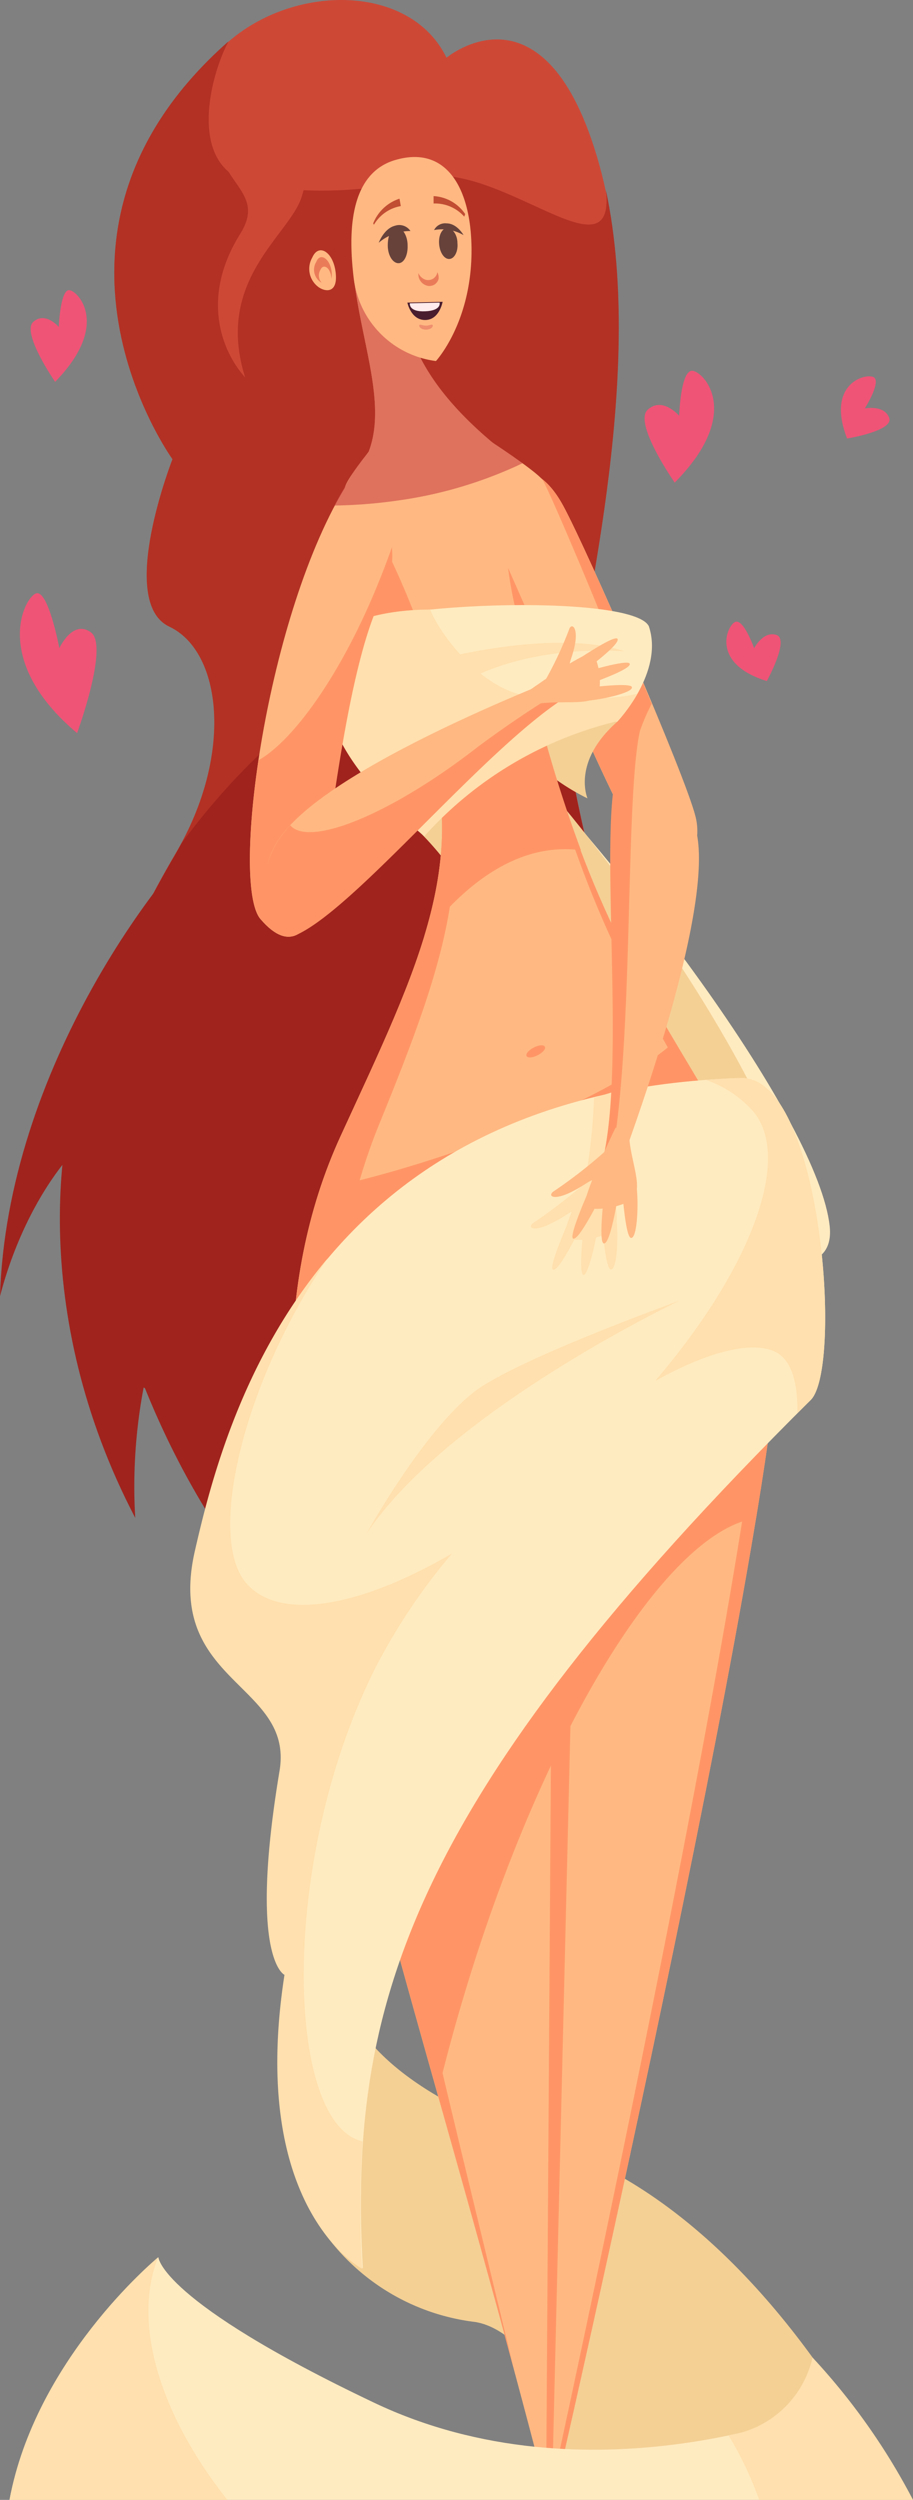 <svg xmlns="http://www.w3.org/2000/svg" viewBox="0 0 77.7 212.64"><rect x="0" y="0" width="77.7" height="212.64" fill="#808080" stroke="none"/><defs><style>.cls-1{isolation:isolate;}.cls-2{fill:#ef5476;}.cls-3{fill:#ce4836;}.cls-4{fill:#b23124;}.cls-5{fill:#a0231d;}.cls-6{fill:#ffb882;}.cls-7{fill:#ffebc0;}.cls-8{fill:#f4d095;}.cls-9{fill:#ff9566;}.cls-10{fill:#ffe0ae;}.cls-11{fill:#c94343;opacity:0.6;mix-blend-mode:multiply;}.cls-12{fill:#66423b;}.cls-13{fill:#c14d33;}.cls-14{fill:#ea7b59;}.cls-15{fill:#491d2e;}.cls-16{fill:#ffebeb;}.cls-17{fill:#ef8f6f;}</style></defs><title>APHRODITE</title><g class="cls-1"><g id="Layer_2" data-name="Layer 2"><g id="_1" data-name="1"><path class="cls-2" d="M6.56,62.36C-.67,56.27,2,50.89,3.05,50.48s2,4.65,2,4.65,1.14-2.48,2.69-1.34S6.56,62.36,6.56,62.36Z"/><path class="cls-2" d="M57.42,41.05c5.79-5.84,2.54-9.39,1.52-9.51s-1.14,3.83-1.14,3.83-1.4-1.66-2.67-.53S57.42,41.05,57.42,41.05Z"/><path class="cls-2" d="M4.69,32.48c4.69-4.79,2-7.7,1.22-7.8S5,27.81,5,27.81s-1.14-1.35-2.17-.43S4.69,32.48,4.69,32.48Z"/><path class="cls-2" d="M65.26,57.93c-4.67-1.44-3.48-4.54-2.75-5s1.67,2.21,1.67,2.21.76-1.5,1.9-1.13S65.26,57.93,65.26,57.93Z"/><path class="cls-3" d="M48.39,61.4C49.44,53,55.52,30.21,51,14S38,4.91,38,4.91C34.93-1.41,25-1.41,19.33,3.65.89,20,14.68,39.06,14.68,39.06S9.93,51.19,14.41,53.3s5.48,10.87.57,19.24C6.25,87.41,4.84,98.71,6.53,108.83s13.4,17.28,27.91,4l11.76-1C63.23,105.87,47.33,69.83,48.39,61.4Z"/><path class="cls-4" d="M48.39,61.4c1-8,6.59-29.18,3.18-45.21.87,7.9-9.41-3-16.13-1-5,1.5-13.11,1.3-15.54-.25-3.5-2.22-2-8.47-.46-11.41l-.11.09C.89,20,14.68,39.06,14.68,39.06S9.93,51.19,14.41,53.3s5.48,10.87.57,19.24C6.25,87.41,4.84,98.71,6.53,108.83s13.4,17.28,27.91,4l11.76-1C63.23,105.87,47.33,69.83,48.39,61.4Z"/><path class="cls-5" d="M34.44,112.83l11.76-1c17-5.91,1.13-41.95,2.19-50.38.18-1.49.53-3.44.94-5.71-.26-.11-.53-.23-.8-.33-10.47-3.83-23.26,3.06-33.08,16.32-.16.28-.3.57-.47.86C6.25,87.41,4.84,98.71,6.53,108.83S19.93,126.11,34.44,112.83Z"/><path class="cls-5" d="M31.13,143.37c-15-10.33-22-31.31-22.67-39.85l17.9,4.42C23.6,110.76,24.89,136.27,31.13,143.37Z"/><path class="cls-6" d="M44.89,39.94c-7.54-5.37-10.33-10.22-10.54-14.67A6.71,6.71,0,0,0,30,19.42c-.62,8.06,4.43,15.79.25,20.95Z"/><path class="cls-7" d="M36.93,57C53.46,73.21,69.68,95.63,70.61,104.3s-21.07-2.68-21.07-2.68S45.72,75.89,32.29,66.8C28,58,36.93,57,36.93,57Z"/><path class="cls-8" d="M38.52,58.26c15.12,14.83,28.29,36.29,29.14,44.22S48.39,100,48.39,100,44.9,76.51,32.62,68.2C28.65,60.17,38.52,58.26,38.52,58.26Z"/><path class="cls-8" d="M26.76,188.64a18.52,18.52,0,0,0,13.62,8.86c4.82.69,9.7,9.69,4.92,11.83l31.07,3.31s-10.73-24.1-29.74-30.28c-22.39-7.27-18.55-18.62-15.38-20.14L26,154.92Z"/><path class="cls-6" d="M40.41,42.11c7.84,16,12.45,28.71,15,30.65,3.09,2.33,4.42-.81,3.78-3.31C58.32,65.94,50,46.8,47.92,43,44.57,36.86,40.41,42.11,40.41,42.11Z"/><path class="cls-9" d="M53.46,68.61a17.87,17.87,0,0,1,2-8.75C52.7,53.19,49.17,45.3,47.92,43c-3.35-6.15-7.51-.9-7.51-.9,6.2,12.61,10.37,23.21,13.11,28.06C53.49,69.66,53.46,69.14,53.46,68.61Z"/><path class="cls-8" d="M52.53,61.39C48.63,64.82,50,67.91,50,67.91s-7.07-3.29-5.93-7.32S52.53,61.39,52.53,61.39Z"/><path class="cls-6" d="M44.06,52.86,35.32,60c5.49,12.32.29,22.19-6.34,36.65C17.41,121.9,31.9,155.37,46.49,212h.76s20.44-89,19.08-101.47C64.24,91.3,50.88,88.39,44.06,52.86Z"/><path class="cls-9" d="M32.28,95.6c5.9-14.46,8.85-23.27,3.95-35.59l7.47-6.86L35.32,60c5.49,12.32.29,22.19-6.34,36.65C18.15,120.28,30.16,151.12,43.7,201.4,31.64,151.12,22.63,119.23,32.28,95.6Z"/><path class="cls-9" d="M66.33,110.51C64.24,91.3,50.88,88.39,44.06,52.86l0,0c6.07,35.51,19.2,38.68,21.06,57.88C66.3,123.27,46.86,212,46.86,212h.39S67.69,123,66.33,110.51Z"/><path class="cls-9" d="M58.44,101a14.51,14.51,0,0,1,6.09,1.38c-1.69-4.92-4.26-9-7.11-13.78-7.24,6.39-24.7,11.63-30.17,12.52-4.46,13.53-2.4,29.48,2.63,49.87C32.71,122.38,44.42,101,58.44,101Z"/><path class="cls-9" d="M36.11,79.63c3.71-4.76,7.75-7.4,12-7.4a9.8,9.8,0,0,1,1.33.09,116.07,116.07,0,0,1-5.35-19.46L35.32,60C38.39,66.9,38.11,73,36.11,79.63Z"/><polygon class="cls-9" points="47.02 129.51 46.49 209.98 47.02 210.12 49.02 127.12 47.02 129.51"/><path class="cls-9" d="M66.33,110.51c-1.26-11.58-9.14-16.18-10-13.67-6.92,19.88-23.08,25.22-30.63,19.93a7.48,7.48,0,0,1-.88-.72c-.4,16.37,5.15,36.23,12.42,62q.54-2.26,1.17-4.56c6.63-24.24,17.86-43.19,25.94-44.36C65.81,120.27,66.64,113.38,66.33,110.51Z"/><path class="cls-7" d="M.81,212.64H77.7l-7.87-7.73s-19.75,8.14-38-.54S13.48,192,13.48,192,3.09,200.52.81,212.64Z"/><path class="cls-10" d="M64.61,212.64H77.7a55.32,55.32,0,0,0-8.55-12.11A8.62,8.62,0,0,1,62,207.15,30.33,30.33,0,0,1,64.61,212.64Z"/><path class="cls-10" d="M13.46,192C13,192.39,3,200.81.81,212.64H19.35C13.6,205.38,11.23,197.59,13.46,192Z"/><path class="cls-7" d="M69,119.08c-34.32,34.07-39.36,51.75-38.12,73.86,0,0-9.71-5-6.61-25,0,0-3.09-1.34-.42-17.35,1.24-7.44-9.71-7.44-7.23-18.6S26.49,92.81,63.07,91.7C69.89,91.49,71.76,116.3,69,119.08Z"/><path class="cls-10" d="M52.48,103.84c.11-1.06-.48-2.68-.62-4.18.73-2.06,1.61-4.66,2.47-7.45l-3.78,1.18a48,48,0,0,1-.77,7.1l-.12.26a46.52,46.52,0,0,1-4.33,3.31c-.44.39.11.74,1.59,0,.93-.45,1.38-.83,1.74-1-.19.46-.34.89-.45,1.24-.55,1.3-1.49,3.61-1.14,3.7s1.13-1.28,1.81-2.55a5.3,5.3,0,0,0,.68,0c-.11,1.29-.2,2.94.1,3s.8-1.8,1.07-3.19a5.27,5.27,0,0,0,.6-.2c.12,1.28.34,2.88.65,2.92.52.06.65-2.54.5-4.15Z"/><path class="cls-10" d="M30.86,182.16a5,5,0,0,1-.76-.29c-5.8-2.92-6.1-24.19,1.85-40a51.36,51.36,0,0,1,6.53-9.74c-7.9,4.61-14.81,5.83-17.59,2.45-3.22-3.93-.26-16.85,7-27.55-7.39,8.78-10,19.16-11.33,25-2.48,11.16,8.47,11.16,7.23,18.6-2.67,16,.42,17.35.42,17.35-3.1,20,6.61,25,6.61,25A84.23,84.23,0,0,1,30.86,182.16Z"/><path class="cls-10" d="M63.07,91.7c-1,0-2,.09-3,.16a9.47,9.47,0,0,1,4.06,2.71c3.34,4.07-.36,13.54-8.39,22.91C60.17,115,64,114,66,115c1.35.68,1.9,2.55,1.86,5.2L69,119.08C71.76,116.3,69.89,91.49,63.07,91.7Z"/><path class="cls-6" d="M31.36,54.51c-1.55-10.33-2.39-11.73-2-13.08s5.49-7.27,6.11-7.48,10.12,5.89,10.74,6.92,5.68,13,5.89,14S31.36,54.51,31.36,54.51Z"/><path class="cls-9" d="M43.24,48.31a33.25,33.25,0,0,0,1.45,6.35l1.44.2Z"/><path class="cls-9" d="M31.36,54.51s1.13.09,4.79.26c-.28-1.35-4.8-13-6.87-12.55C29.29,43.57,30.08,46,31.36,54.51Z"/><path class="cls-7" d="M28.46,53.89c-.41,5.06-.62,9.19,3.83,12.91,0,0,6.74-6.75,20.24-5.41,0,0,4-4.19,2.69-8.12C53.84,50.41,30.73,51.21,28.46,53.89Z"/><path class="cls-10" d="M45.89,59.29c-4.78,0-8.66-5.72-9.27-7.44-5.17,0-7.84,1.66-8.16,2-3.15,7.3,3.2,13.57,7.65,17.28a32.11,32.11,0,0,1,16.42-9.78A13.41,13.41,0,0,0,54.26,59C51.83,59.62,49,59.29,45.89,59.29Z"/><path class="cls-10" d="M32.7,57.35,36,60.69c5.93-6.38,17.14-5.28,17.14-5.28S47.29,52.82,32.7,57.35Z"/><path class="cls-6" d="M29.6,41.08c-6.92,11-10,34.09-7.44,37.09s4.13,1,4.86-1.45,2.22-19.52,5.42-25.83S29.6,41.08,29.6,41.08Z"/><path class="cls-9" d="M32.19,49.61C29.16,57.1,25.1,62.9,22,64.67c-1,6.63-1,12.14.18,13.5,2.58,3,4.13,1,4.86-1.45s2.22-19.52,5.42-25.83a7.49,7.49,0,0,0,.89-4.33C33,47.56,32.61,48.58,32.19,49.61Z"/><path class="cls-6" d="M53.21,66c-1.71,6,.51,27.58-2.51,34.48l1.21,1S60.79,78.8,59.32,71C58.24,65.16,53.21,66,53.21,66Z"/><path class="cls-9" d="M51.41,101.1c2.74-8.64,1.63-32.47,3.05-38.93-.8-.07-1.94,3.35-1.94,3.35-1.72,6,1.2,28.1-1.82,35Z"/><path class="cls-6" d="M25.51,77.92C31,75.71,43.44,60.71,50.33,58.16l-.14-1.52s-21.69,8-26.31,14.54C20.47,76,25.51,77.92,25.51,77.92Z"/><path class="cls-9" d="M40.65,63.54c-7.24,5.64-14.3,8.57-15.95,6.66a8.87,8.87,0,0,0-.82,1C20.47,76,25,79.62,25,79.62c5.53-2.2,18.47-18.91,25.36-21.46l-.08-.9A92.43,92.43,0,0,0,40.65,63.54Z"/><path class="cls-9" d="M46.39,89.15c0-.24-.26-.31-.7-.16s-.84.47-.89.71.27.32.7.17S46.34,89.4,46.39,89.15Z"/><path class="cls-5" d="M11.51,129.11C2.42,111.72,4.65,95,8.12,88.08L19.4,104.72C15,106,10.79,117.37,11.51,129.11Z"/><path class="cls-5" d="M0,110.26c.58-19.21,13.71-36.86,20.17-42l-8,26.71C8.55,93.92,2.47,100.76,0,110.26Z"/><path class="cls-11" d="M33.82,42.58A36.33,36.33,0,0,0,44.48,39.4c-.74-.54-1.65-1.16-2.6-1.79-5.28-4.45-7.35-8.55-7.53-12.34A6.71,6.71,0,0,0,30,19.42c-.55,7.13,3.34,14,1.34,19.07a14.61,14.61,0,0,0-2,2.94v0c-.3.49-.6,1-.88,1.57A42,42,0,0,0,33.82,42.58Z"/><path class="cls-6" d="M37.1,30.71a8.08,8.08,0,0,1-7-7.06c-.39-3.31-.59-8.71,3.41-10,4.41-1.38,6.57,2.25,6.62,7.5C40.18,27.4,37.1,30.71,37.1,30.71Z"/><path class="cls-12" d="M38.93,20.67c0-.72-.44-1.29-.88-1.27s-.74.63-.68,1.36.44,1.29.87,1.27S39,21.4,38.93,20.67Z"/><path class="cls-12" d="M34.69,20.88c0-.84-.44-1.52-.91-1.52S33,20,33,20.87s.44,1.52.91,1.52S34.72,21.72,34.69,20.88Z"/><path class="cls-12" d="M32.23,20.65a4.13,4.13,0,0,1,2.7-1,1.14,1.14,0,0,0-1.31-.45C32.68,19.43,32.23,20.65,32.23,20.65Z"/><path class="cls-12" d="M39.45,20a3.64,3.64,0,0,0-2.51-.43A1.06,1.06,0,0,1,38,19C38.9,19,39.45,20,39.45,20Z"/><path class="cls-13" d="M31.82,19.12,31.76,19A3.61,3.61,0,0,1,34,16.9l.11.63A3.32,3.32,0,0,0,31.82,19.12Z"/><path class="cls-13" d="M39.51,18.43a3.31,3.31,0,0,0-2.61-1.12v-.63a3.48,3.48,0,0,1,2.69,1.53Z"/><path class="cls-14" d="M37.21,23.14s0,.05,0,.07a.79.79,0,0,1-1,.58,1,1,0,0,1-.6-.56,1,1,0,0,0,.67,1.05.8.8,0,0,0,1.05-.58A1,1,0,0,0,37.21,23.14Z"/><path class="cls-15" d="M34.67,25.74l3-.07s-.27,1.55-1.49,1.55S34.67,25.74,34.67,25.74Z"/><path class="cls-16" d="M34.88,25.8l2.53-.06s.2.68-1.23.74S34.88,25.8,34.88,25.8Z"/><path class="cls-17" d="M36.83,27.7c0-.19-.26,0-.58,0s-.57-.18-.57,0,.26.34.57.34S36.83,27.89,36.83,27.7Z"/><path class="cls-3" d="M20.86,32.1C18.24,23.77,24.68,20,25.68,16.72c.92-3,1.86-9.2-.91-9.37S17.62,9,18.55,12.59c.85,3.27,3.88,4.12,1.9,7.29C17.08,25.26,18.82,29.83,20.86,32.1Z"/><path class="cls-6" d="M28.58,23.32c-.15-1.86-1.45-2.69-2-1.42a1.92,1.92,0,0,0,.57,2.55C27.81,24.88,28.71,24.84,28.58,23.32Z"/><path class="cls-14" d="M28.23,23.2c-.1-1.21-1-1.76-1.31-.93A1.27,1.27,0,0,0,27.29,24C27.72,24.22,28.31,24.2,28.23,23.2Z"/><path class="cls-6" d="M28.2,23.64c-.07-.88-.69-1.27-.94-.67a.91.91,0,0,0,.27,1.21C27.84,24.38,28.26,24.36,28.2,23.64Z"/><path class="cls-10" d="M31.17,130.49c7-10.55,26.68-19.86,26.68-19.86S45.65,115,41.1,117.87,31.17,130.49,31.17,130.49Z"/><path class="cls-2" d="M72.09,37.3c-1.76-4.56,1.41-5.54,2.21-5.24s-.7,2.68-.7,2.68,1.64-.33,2.07.79S72.09,37.3,72.09,37.3Z"/><path class="cls-6" d="M44.9,60.06c1.9-.63,4.81,0,5.76-.69.74-.57.32-3.48-.31-3.75S44.66,59,44.66,59Z"/><path class="cls-6" d="M46.33,58a31.33,31.33,0,0,0,2.14-4.56c.24-.44.72,0,.46,1.38s-.74,1.73-.21,2.23S45.82,58.66,46.33,58Z"/><path class="cls-6" d="M49.55,57.2c1-.75,3.25-2.47,3-2.86s-3.74,2-3.74,2Z"/><path class="cls-6" d="M50.18,58.18c1.06-.4,3.59-1.33,3.41-1.73s-4,.76-4,.76Z"/><path class="cls-6" d="M50.22,59.58c1.5-.17,3.74-.73,3.55-1.15s-4.21.12-4.21.12Z"/><path class="cls-6" d="M53.58,95.81c-.28,2,1.08,4.65.48,5.86-.47,1-3.82,1.48-4.23.91s2.55-6.65,2.55-6.65Z"/><path class="cls-6" d="M51.62,97.82a40.28,40.28,0,0,1-4.57,3.56c-.43.39.11.74,1.59,0s1.77-1.3,2.41-.94S52.29,97.12,51.62,97.82Z"/><path class="cls-6" d="M51.42,101.24c-.63,1.23-2.15,4.24-2.63,4.12s1.53-4.56,1.53-4.56Z"/><path class="cls-6" d="M52.64,101.56c-.23,1.24-.75,4.27-1.25,4.21s.06-4.49.06-4.49Z"/><path class="cls-6" d="M54.2,101.15c.15,1.62,0,4.21-.5,4.15s-.78-4.49-.78-4.49Z"/></g></g></g></svg>